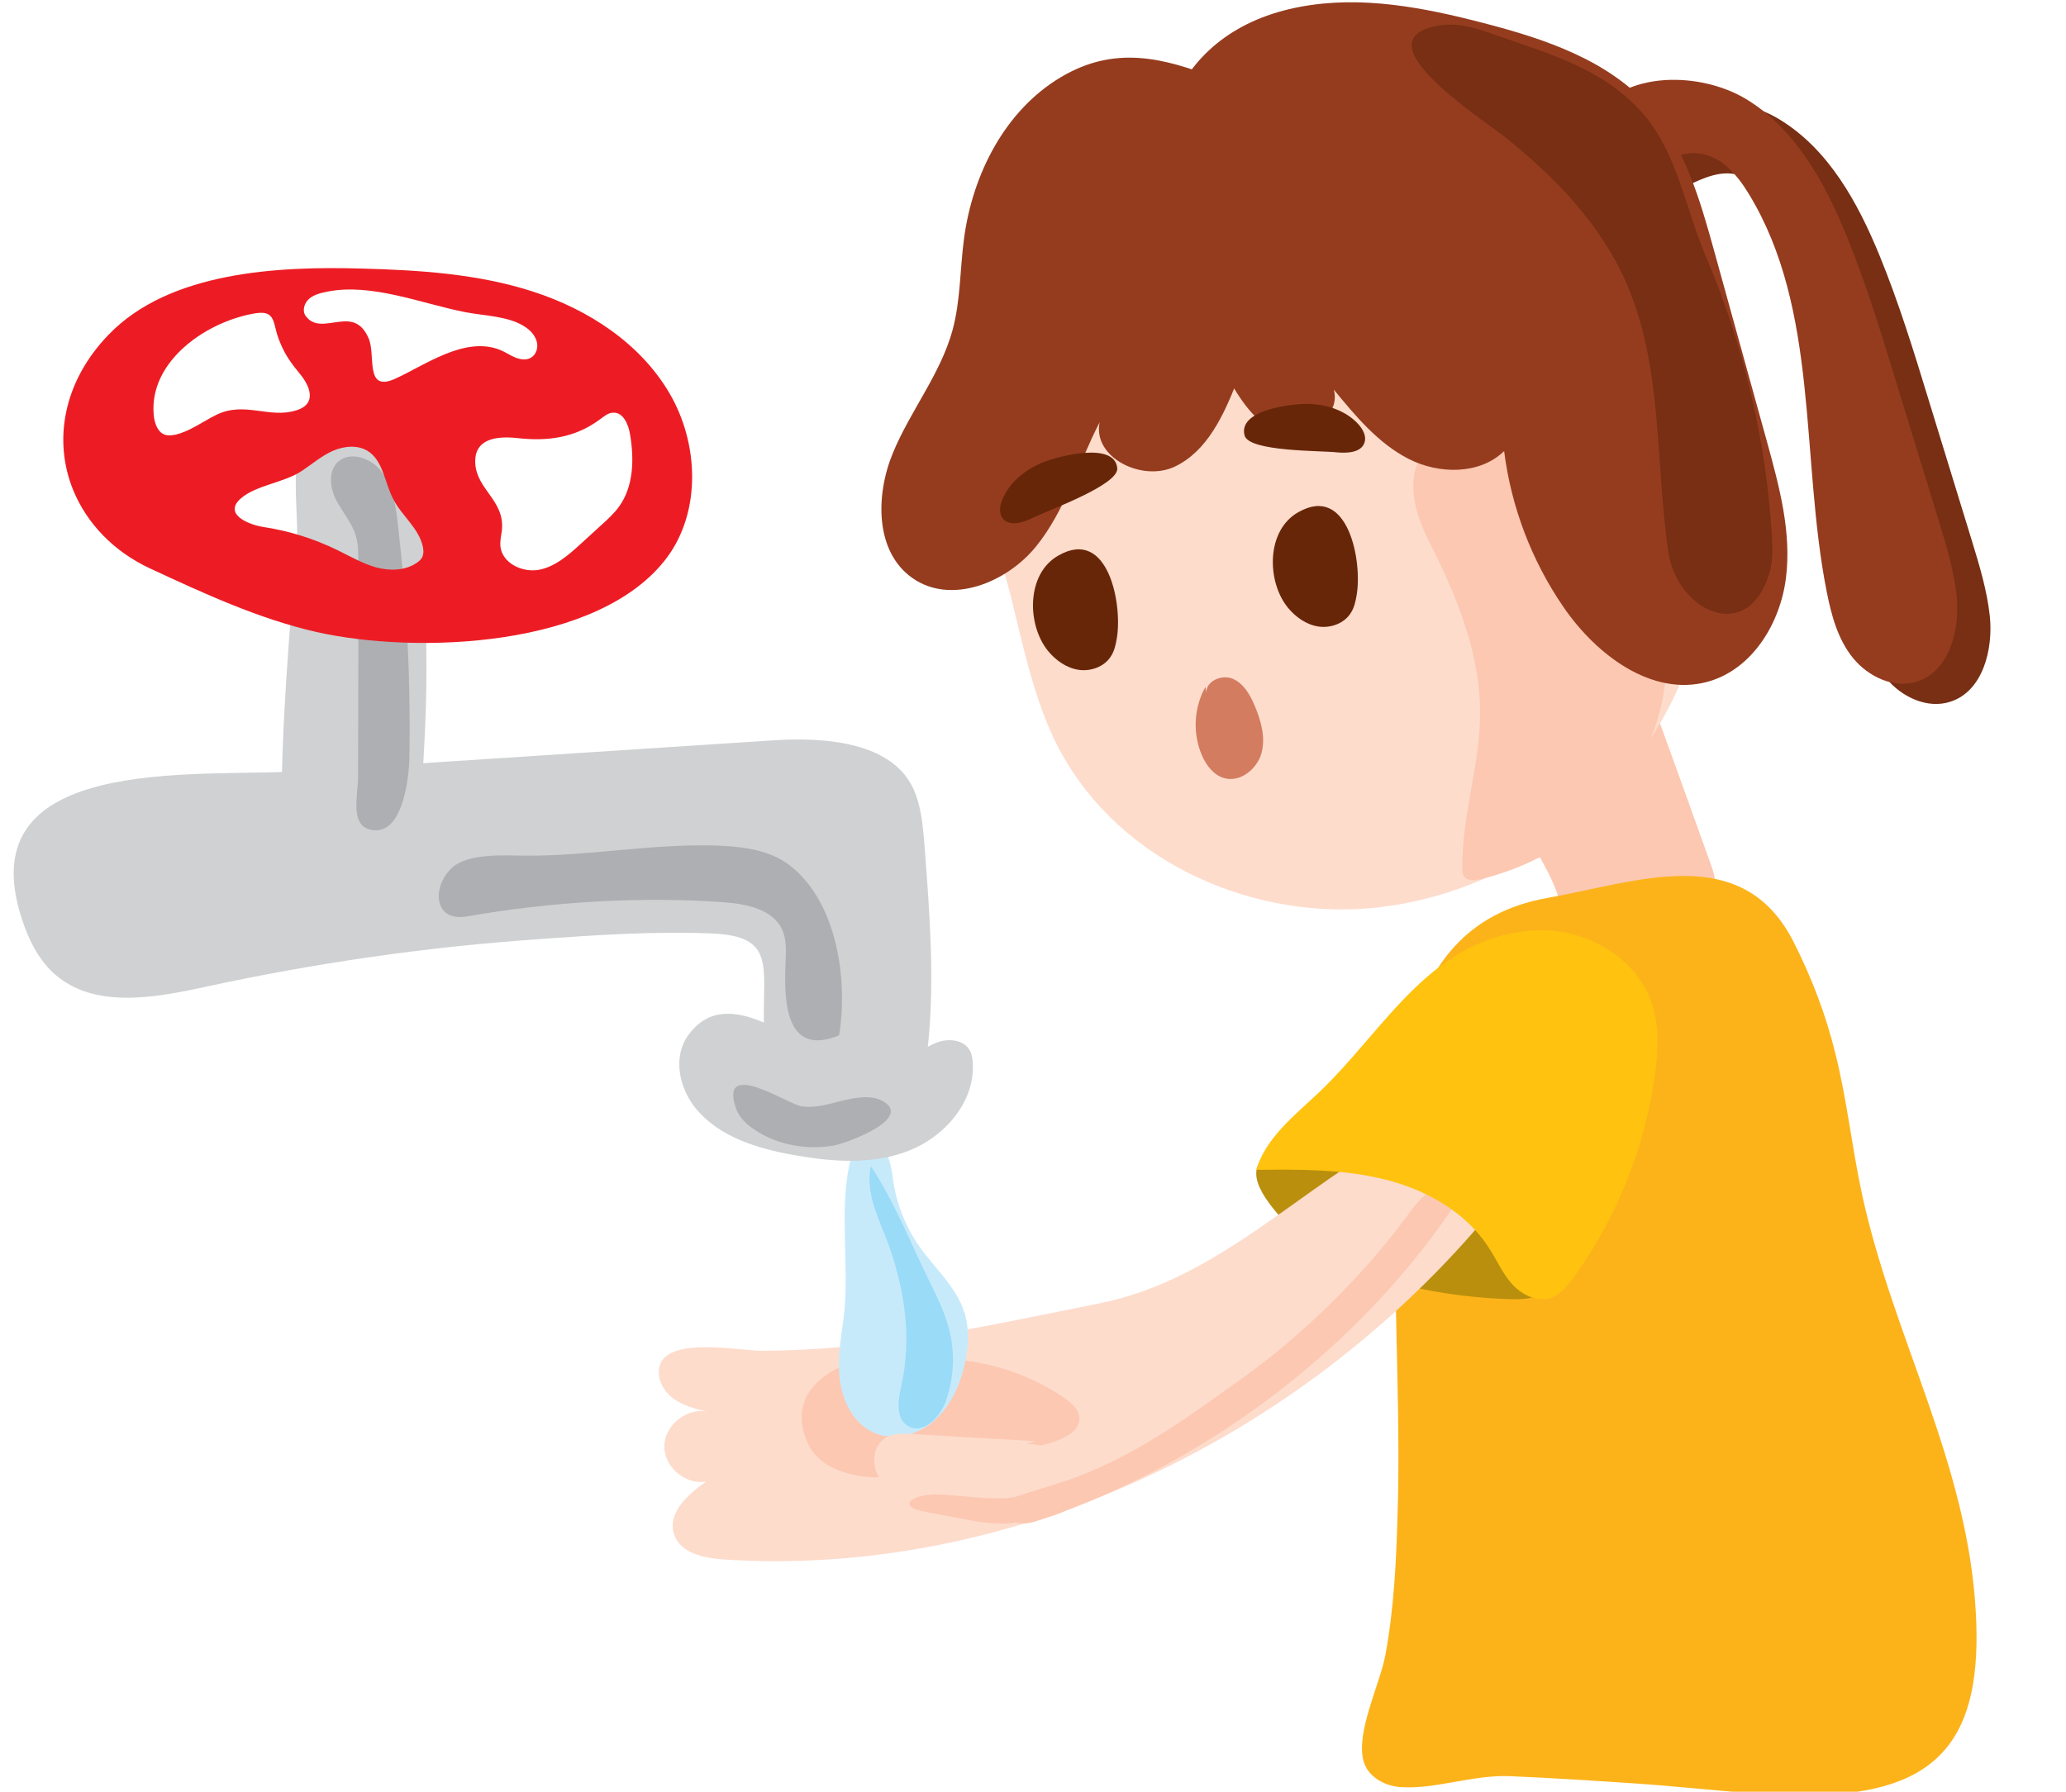 <?xml version="1.0" encoding="utf-8"?>
<!-- Generator: Adobe Illustrator 22.1.0, SVG Export Plug-In . SVG Version: 6.00 Build 0)  -->
<svg version="1.1" id="Layer_1" xmlns="http://www.w3.org/2000/svg" xmlns:xlink="http://www.w3.org/1999/xlink" x="0px" y="0px"
	 viewBox="0 0 796.8 691.2" style="enable-background:new 0 0 796.8 691.2;" xml:space="preserve">
<style type="text/css">
	.st0{fill:#FCC8B2;}
	.st1{fill:#FCB31A;}
	.st2{fill:#B98F0D;}
	.st3{fill:#FDDCCC;}
	.st4{fill:#C7EAFB;}
	.st5{fill:#9ADBF8;}
	.st6{fill:#CFD1D2;}
	.st7{fill:#ADAFB2;}
	.st8{fill:#782F14;}
	.st9{fill:#953C1F;}
	.st10{fill:#ED1C24;}
	.st11{fill:#682609;}
	.st12{fill:#D37C60;}
	.st13{fill:#FFC20E;}
</style>
<path class="st0" d="M627.6,364.6c8.5-2.5,16.6-6.2,24-11c4.6-3,9.4-7.1,9.8-12.6c0.2-2.7-0.8-5.3-1.7-7.9c-7.9-22-15.8-44-23.8-66
	c-0.5-1.4-1-2.8-1.9-3.9c-3.9-4.7-11.5-1.3-16.4,2.3c-22.8,16.6-44.3,26.3-28.1,57.2c5.2,9.8,11.7,19.4,13.2,30.4
	c0.6,4.5,0.6,9.8,4.2,12.6c2.8,2.2,6.9,1.9,10.4,1.3C620.8,366.4,624.3,365.6,627.6,364.6z"/>
<path class="st1" d="M596.8,346.4c34.5-6.1,74.8-22,94.7,16.5c7.1,13.9,12.7,28.5,16.4,43.7c4.4,17.6,6.3,35.7,10.1,53.5
	C730,516,758.7,563.6,762,621.7c2.8,48.4-13.5,70.4-63.8,70.8c-22,0.2-44.3-2.9-66.2-4.4c-16.5-1.1-33-2.2-49.6-2.9
	c-14.6-0.6-28.8,5.2-42.5,4.2c-6.2-0.5-12.6-4.2-14.1-10.3c-2.8-11.2,6.4-29.4,8.5-40.6c3.3-17.8,4.2-36.1,4.7-54.1
	c1.1-34.9-0.9-69.7-0.9-104.6C538.2,430.1,534,357.5,596.8,346.4z"/>
<path class="st2" d="M542.8,496.1c13.3,3,27,4.8,40.7,5.1c5.3,0.1,11.7-0.6,13.7-5.2c2.2-4.8-2.4-9.9-6.5-13.4
	c-19.7-16.7-40.9-34.1-67.1-38.5c-17.8-3-51.9-3.9-34.1,20.1C502.5,481.7,521,491.1,542.8,496.1z"/>
<path class="st3" d="M338.5,518.2c-14.4,1.7-29.1,2.8-44.4,2.9c-8.9,0-36-5.5-39.6,5.5c-1.5,4.6,1.1,9.8,4.9,12.7
	c3.8,2.9,8.7,4.2,13.4,5.3c-7.9-1.7-16.5,5.2-16.6,13.3c-0.1,8.1,8.4,15.2,16.3,13.6c-7.2,4.8-15.3,12.3-12.5,20.5
	c2.4,7.2,11.6,9.1,19.1,9.6c108.8,7.1,217.6-44.4,289.3-126.5c3-3.5,6.1-7.2,7-11.7c1.9-9.6-6.4-17.8-14-24c-3.3-2.7-7-5.6-11.3-5.6
	c-2.9,0-5.7,1.3-8.3,2.7c-40.3,21.4-71.7,56.9-117.3,66.2C394.9,508.6,367.3,514.7,338.5,518.2z"/>
<path class="st0" d="M311.6,556.9c3.9,8.6,14.3,12.2,23.7,12.9c13.1,0.9,23.1-4.4,35.3-7.3c12.8-3,26.4-2.1,38.6-7.4
	c3.3-1.4,6.9-3.9,7.1-7.5c0.2-3.5-2.9-6.3-5.8-8.3c-12.4-8.5-27.1-13.6-42-14.8c-9.9-0.8-19.3-2.7-29.3-1.4
	C321.4,525.4,302.3,536.5,311.6,556.9z"/>
<g>
	<path class="st4" d="M325.3,508.9c-1.1,8-2.5,16.2-1.3,24.2c1.2,8,5.4,16.1,12.8,19.5c7.5,3.4,16.7,1.2,23-4.1
		c6.3-5.3,10-13.1,12-21.1c1.7-6.9,2.3-14.4,0.1-21.2c-3.1-9.8-11.4-16.9-17.3-25.3c-5.5-7.9-9.1-17.1-10.3-26.7
		c-2.2-17.5-12.8-24.2-16.8-4.4C323.6,468.2,327.8,489.8,325.3,508.9z"/>
	<path class="st5" d="M347.6,534.6c-1.2,5.4-2.3,12.4,2.4,15.4c5.7,3.7,12.6-3.1,14.8-9.5c3.1-8.8,3.6-18.5,1.3-27.5
		c-1.6-6.4-4.6-12.5-7.5-18.4c-7.3-14.8-13.7-31.1-22.7-44.7c-2.5,11,3.9,21.6,7.4,32C349.1,498.9,351.6,516.7,347.6,534.6z"/>
</g>
<g>
	<path class="st6" d="M265.2,399.7c-5.8,8.3-3.2,20.3,3.3,28.1c9.1,10.9,23.7,15.3,37.7,17.8c14.7,2.6,30.2,3.8,44.1-1.6
		c13.9-5.4,25.6-18.7,24.9-33.6c-0.1-2-0.4-4.1-1.5-5.7c-2.4-3.6-7.8-4.1-11.9-2.7c-4.1,1.4-7.6,4.3-11.6,6.2
		c-9,4.4-19.8,3.6-29.2,0.1C305.9,402.5,280.1,378.4,265.2,399.7z"/>
	<path class="st7" d="M292.2,419.6c6.5,2.2,14.5,6.9,17,7.2c7.5,1,13.9-2.4,21.5-3.3c3.2-0.4,6.5-0.4,9.4,1.1
		c12.8,6.7-13.5,16.4-18.5,17.3c-10.3,1.8-21.5-0.1-30.3-5.9c-3.2-2.1-6.2-4.8-7.4-8.3C280.4,417.8,285.6,417.4,292.2,419.6z"/>
</g>
<g>
	<path class="st6" d="M298.3,285.6c18.4-1.2,46.8,0,54.6,20.2c2.6,6.6,3.1,13.8,3.7,20.9c1.9,25.2,3.9,50.5,1.4,75.6
		c-0.2,2.3-0.6,4.8-1.9,6.7c-2.5,3.4-7.3,3.8-11.5,3.7c-13.6-0.2-27.1-1.6-40.4-4.4c-2.3-0.5-4.8-1.1-6.5-2.7
		c-2.8-2.5-3.1-6.7-3.1-10.5c-0.4-22.5,4.5-34-20.1-35c-22.1-0.9-44.7,0.6-66.8,2.2c-43.2,3-86.2,9.2-128.5,18.4
		c-19.8,4.3-42.9,8.5-58.1-4.9c-5.3-4.7-8.9-11.1-11.4-17.7c-25.7-68.4,67.3-58,106.2-60.6C176.6,293.5,237.4,289.6,298.3,285.6z"/>
	<path class="st7" d="M278.7,326.3c9.3,0.5,18.8,2,26.1,7.7c18.2,14.3,22.3,44.4,18.8,65.4c-22.2,9.2-21.1-16.7-20.6-29.1
		c0.2-4,0.3-8.1-1.4-11.8c-3.6-7.7-13.5-9.7-21.9-10.4c-32.1-2.4-67.7-0.2-99.4,5.4c-13.5,2.4-13.7-11.9-5.8-18.9
		c6.3-5.5,20.1-4.6,27.8-4.5c24.9,0.2,49-4.7,74-3.9C277,326.2,277.9,326.3,278.7,326.3z"/>
</g>
<g>
	<path class="st6" d="M133.3,160.4c6.3,0.6,11.8,4.7,15.9,9.5c12.7,15,14.1,36.3,14.7,55.9c0.4,15,0.8,29.9,0.4,44.9
		c-0.5,21.1-2.5,41.9-3.3,63.1c-11.3,1.5-22.6,2.2-34,2c-4.7-0.1-9.9-0.4-13.5-3.5c-4.5-3.9-4.9-10.7-4.9-16.7
		c-0.2-36.4,3.1-71.2,5.9-107.4C115.6,193.9,107.3,158.1,133.3,160.4z"/>
	<path class="st7" d="M138.2,216.7c0-3.4,0-6.9-1-10.1c-1.5-5-5.1-9-7.5-13.6c-2.4-4.6-3.2-10.9,0.4-14.6c4.5-4.5,12.7-1.9,16.7,3.1
		c4.7,5.9,5.9,13.7,6.7,21.2c3.4,29.6,4.9,59.4,4.4,89.2c-0.1,6.8-2.1,30.4-14.5,28.3c-8.7-1.5-5.3-13.3-5.3-20.6
		C138.2,271.9,138.2,244.3,138.2,216.7z"/>
</g>
<g>
	<path class="st8" d="M686.2,46c19,11.5,30.3,32.1,38.7,52.6c7.4,18.1,13.2,36.9,18.9,55.6c5.6,18.1,11.1,36.3,16.7,54.4
		c2.9,9.5,5.8,19,6.9,28.9c1.4,13.1-2.7,29.2-15.2,33.2c-8.9,2.9-18.8-1.8-24.7-9c-5.9-7.2-8.4-16.6-10.2-25.7
		c-10.2-51.6-2.7-108.7-30.1-153.5c-4.4-7.3-10.7-14.6-19.2-15.5c-6.8-0.8-13.2,2.8-19.4,5.6c-19.4,8.7-33.7-8-18.7-23.4
		C644,34.8,670.5,36.5,686.2,46z"/>
	<path class="st9" d="M673.4,38.2c19,11.5,30.3,32.1,38.7,52.6c7.4,18.1,13.2,36.9,18.9,55.6c5.6,18.1,11.1,36.3,16.7,54.4
		c2.9,9.5,5.8,19,6.9,28.9c1.4,13.1-2.7,29.2-15.2,33.2c-8.9,2.9-18.8-1.8-24.7-9c-5.9-7.2-8.4-16.6-10.2-25.7
		c-10.2-51.6-2.7-108.7-30.1-153.5c-4.4-7.3-10.7-14.6-19.2-15.5c-6.8-0.8-13.2,2.8-19.4,5.6c-19.4,8.7-33.7-8-18.7-23.4
		C631.2,26.9,657.6,28.7,673.4,38.2z"/>
</g>
<path class="st3" d="M406.5,285c21.7,45.5,73.4,69.4,121.4,65.4c48.5-4.1,95-34.8,117.3-80.6c11.4-23.4,16.4-49.6,19.8-75.7
	c3-23.3,4.2-48.8-8.1-68.4c-5.1-8.2-12.3-14.7-19.8-20.6c-60.5-46.8-149-48.1-210.7-3.2c-26.5,19.3-49.2,49.7-46.9,85.7
	c0.9,14.2,6.9,28.5,10.3,42.2C394.4,248.4,398.3,267.7,406.5,285z"/>
<path class="st0" d="M570.8,277.4c-0.5,19.5-7.2,38.4-6.8,57.9c0,0.9,0.1,1.9,0.5,2.6c1.2,2,4.2,1.8,6.5,1.3
	c20.6-5,39.8-16.4,53.1-32.9s20.4-38.2,18.1-59.3c-1.4-12.4-5.8-24.2-11.2-35.4c-5.8-12.1-12.9-23.9-23-32.9
	c-10.1-8.9-23.5-14.8-36.9-13.5c-29,2.7-30.6,22.6-20.2,43.2C561.9,230.1,571.4,252.8,570.8,277.4z"/>
<path class="st9" d="M409.1,29.8c-21.5,12.8-34,37.4-37.3,62.2c-1.6,11.9-1.3,24-4.5,35.6c-4.7,16.9-16.3,31-23,47.3
	s-6.8,38,7.6,48.1c14.8,10.4,36.2,1.9,47.6-12.1s16.3-32,24.6-48c-2.8,13.6,16.4,23.1,29,17.1c12.6-6,18.9-20,24-32.9
	c5.1-13,11.1-27,23.4-33.5c-0.1,10,13.7,15.1,22.6,10.6c8.9-4.4,13.7-14.2,17.4-23.5C546.7,86,552.2,70,550,54.1
	c-2.2-15.9-14.5-31.6-30.6-32.4c-21.9-1.1-27.6,17.4-50,8.6C448.7,22.2,429.9,17.4,409.1,29.8z"/>
<path class="st9" d="M514.4,150.3c8.4,10.2,17.1,20.7,28.8,26.7s27.5,6.2,36.9-3c2.7,21.5,10.6,42.3,22.9,60.2
	c12.6,18.4,34.1,34.7,55.6,28.8c17.1-4.7,28-22.4,30.2-40.1s-2.6-35.3-7.3-52.4c-6.8-24.6-13.6-49.1-20.4-73.7
	c-5.4-19.6-11.3-40-24.7-55.3C620.3,23.2,595.8,15,572.2,8.9c-23-6-47.1-10.7-70.6-6.3c-49.7,9.2-64.3,53.8-48.6,97.9
	c5.6,15.8,13.7,33.8,22.2,48.1c5,8.3,12,18.6,23,18.3C506.5,166.7,517,159.7,514.4,150.3z"/>
<path class="st8" d="M627.5,109.8c13.8,32.1,10.9,68.5,15.9,103c3.3,22.9,30.8,36.3,39.1,8c1.3-4.5,1.1-9.3,0.9-14
	c-2.3-37.1-10.9-73.7-25.5-107.9c-7.9-18.4-11-40.3-24.8-55.7c-15-16.8-35.8-22.5-56.3-29.7c-6.7-2.4-13.7-4.7-20.7-3.8
	C522.3,14.3,571.8,46,580.6,53C599.9,68.5,617.6,86.7,627.5,109.8z"/>
<path class="st10" d="M258.2,151.7c-11.3-19.3-31.3-32.3-52.6-39.2c-21.3-6.9-43.9-8.3-66.2-8.9c-31.8-0.9-74,1-97.6,25.6
	c-17.7,18.4-21.2,41.1-13.6,59.8c5.2,12.7,15.4,23.7,29.9,30.4c20.7,9.6,41.6,19.3,63.9,24.4c38.5,8.7,109.3,6.2,135.3-28.8
	C270.5,197.1,269.5,171,258.2,151.7z M63.9,167.8c-3-0.8-4.3-4.4-4.6-7.6c-2-21,20.7-36.5,39.6-39.4c1.6-0.2,3.4-0.3,4.8,0.6
	c1.6,1.1,2,3.1,2.5,5c0.5,2.2,1.1,4.1,1.9,5.9c1.8,4.5,4.3,8,7.7,12.1c3.7,4.5,6.6,11.4-1.5,13.9c-10.6,3.3-19.8-3.6-30.8,1.7
	c-5.3,2.6-10.2,6.4-15.9,7.7C66.4,167.9,65.1,168.1,63.9,167.8z M163.1,211c0.2,1.2,0.3,2.4-0.1,3.6c-0.4,1-1.2,1.8-2.1,2.4
	c-4.5,3.2-10.5,3.3-15.8,1.9c-5.3-1.5-10.1-4.3-15-6.7c-9-4.4-18.6-7.4-28.5-8.9c-5.9-0.9-15.8-5.1-8.5-11.2
	c5.9-5,16.6-5.9,23.4-10.5c3.9-2.6,7.5-5.7,11.7-7.6c4.3-1.9,9.5-2.5,13.5-0.1c6.1,3.7,6.6,12.2,9.9,18.5
	C154.8,198.9,161.6,203.7,163.1,211z M142.2,130.6c-2.7-6.4-6.8-7-11-6.5c-4.9,0.5-10,2.3-13.3-2.2c-1.5-2.1-0.5-5.1,1.4-6.7
	c1.9-1.6,4.5-2.2,7-2.7c16.9-3.4,36.3,4.6,53,7.9c7.1,1.4,16.7,1.5,22.9,5.5c2.1,1.3,3.9,3.1,4.7,5.5c0.8,2.3,0.1,5.2-2,6.5
	c-1.8,1.2-4.2,0.8-6.2,0c-2-0.8-3.8-2.1-5.8-2.9c-13.7-5.5-29.1,6-40.7,11.2C140.6,151.3,145,137.1,142.2,130.6z M243,167.6
	c1.6,9.5,1.4,20.1-4.3,27.9c-1.8,2.5-4.2,4.7-6.5,6.8c-2.7,2.4-5.3,4.9-8,7.3c-4.8,4.4-10,9-16.3,10.2c-6.4,1.2-14.2-2.5-14.9-9
	c-0.2-2.1,0.3-4.3,0.6-6.4c0-0.1,0-0.2,0-0.3c0.9-11-9.6-15.2-10.3-25.2c-0.6-10,8.7-10.7,16.2-9.9c11.6,1.3,22.2,0,32-7.3
	c1.5-1.1,3.1-2.5,5-2.5C240.4,159,242.4,163.8,243,167.6z"/>
<path class="st11" d="M504.3,155.8c7.3,0.1,15,2.6,19.8,8.1c1.6,1.9,2.9,4.3,2.2,6.7c-1.2,4-6.6,4.3-10.7,3.9
	c-6.2-0.7-33.9-0.2-35.6-6.5C477.3,157.8,499.2,155.7,504.3,155.8z"/>
<path class="st11" d="M402.9,178.1c-7.1,2.7-13.7,7.9-16.4,14.8c-0.9,2.3-1.3,5.1,0.2,7.1c2.6,3.3,8,1.6,11.8-0.3
	c5.8-2.9,33-12.6,32.4-19.1C429.9,170.1,407.8,176.2,402.9,178.1z"/>
<path class="st11" d="M523.2,229.7c2.3-12.8-3.1-43.2-22.5-32.1c-12.4,7-12.2,26.6-4.1,36.7c3,3.7,7.2,6.7,11.9,7.4s10-1.2,12.5-5.3
	C522.3,234.4,522.8,232,523.2,229.7z"/>
<path class="st11" d="M430.7,246.4c2.3-12.8-3.1-43.2-22.5-32.1c-12.4,7-12.2,26.6-4.1,36.7c3,3.7,7.2,6.7,11.9,7.4
	c4.7,0.7,10-1.2,12.5-5.3C429.8,251.1,430.3,248.7,430.7,246.4z"/>
<path class="st12" d="M464.9,265c-4.5,8-5,18.1-1.3,26.5c1.7,3.9,4.6,7.6,8.6,8.7c6.1,1.7,12.6-3.5,14.3-9.6
	c1.7-6.2-0.2-12.7-2.7-18.6c-1.8-4.2-4.3-8.5-8.5-10.2s-10.3,1-10.1,5.6"/>
<path class="st3" d="M399.7,556c-15.9-0.9-31.9-1.9-47.8-2.8c-3.7-0.2-7.7-0.4-10.8,1.8c-4.1,2.8-4.9,8.8-2.9,13.3
	s6.1,7.7,10.4,10.1c12.5,7,27.2,8.7,41.5,8.6c12.1-0.1,26.7-3.2,30.5-14.7c0.6-1.9,0.9-4.1,0-6c-0.9-1.9-2.9-3-4.8-4
	c-6.3-3-13.1-4.9-20-5.4"/>
<path class="st0" d="M388.1,577.9c3.3-0.2,6.6-0.7,10-1.7c1.5-0.4,3-1,4.5-0.8c9.2,1.2-4.4,10.2-6.9,11c-8.4,2.7-17.9,0.8-26.3-0.8
	c-4.1-0.8-8.1-1.5-12.2-2.3c-12.4-2.3-4.6-6.9,3.7-6.8C370.3,576.7,379.1,578.5,388.1,577.9z"/>
<path class="st0" d="M478.8,531.9c0.1-0.1,0.2-0.1,0.3-0.2c23.1-16.5,45.6-38.6,62.6-61.3c3.5-4.7,7-9.7,12.2-12.6
	c1-0.6,2.1-1,3.3-1c2.5,0.1,4.2,3,4,5.5s-1.6,4.8-3.1,6.8c-37.4,53.7-95,96.3-156.8,117.2c-2.9,1-6.1,1.9-9,1.1
	c-3-0.8-5.5-4.1-4.2-6.9c0.9-2.1,3.2-3,5.4-3.7c5.8-1.9,11.7-3.6,17.5-5.5C436.4,562.7,457.2,547.4,478.8,531.9z"/>
<path class="st13" d="M508.6,421.5c-9.4,8.9-20.4,17.4-24.1,29.8c16.5-0.2,33.2-0.3,49.2,3.6c16,3.9,31.5,12.5,40.4,26.3
	c3.1,4.7,5.3,10,9.1,14.2c3.8,4.2,9.8,7.1,15.1,5.2c3.6-1.3,6.1-4.4,8.4-7.5c16.8-23.1,27.8-50.5,31.6-78.9c1.2-8.8,1.6-18-1-26.5
	c-5.7-18.1-25.5-29.6-44.5-28.8C552.1,360.6,534.3,397.2,508.6,421.5z"/>
</svg>
